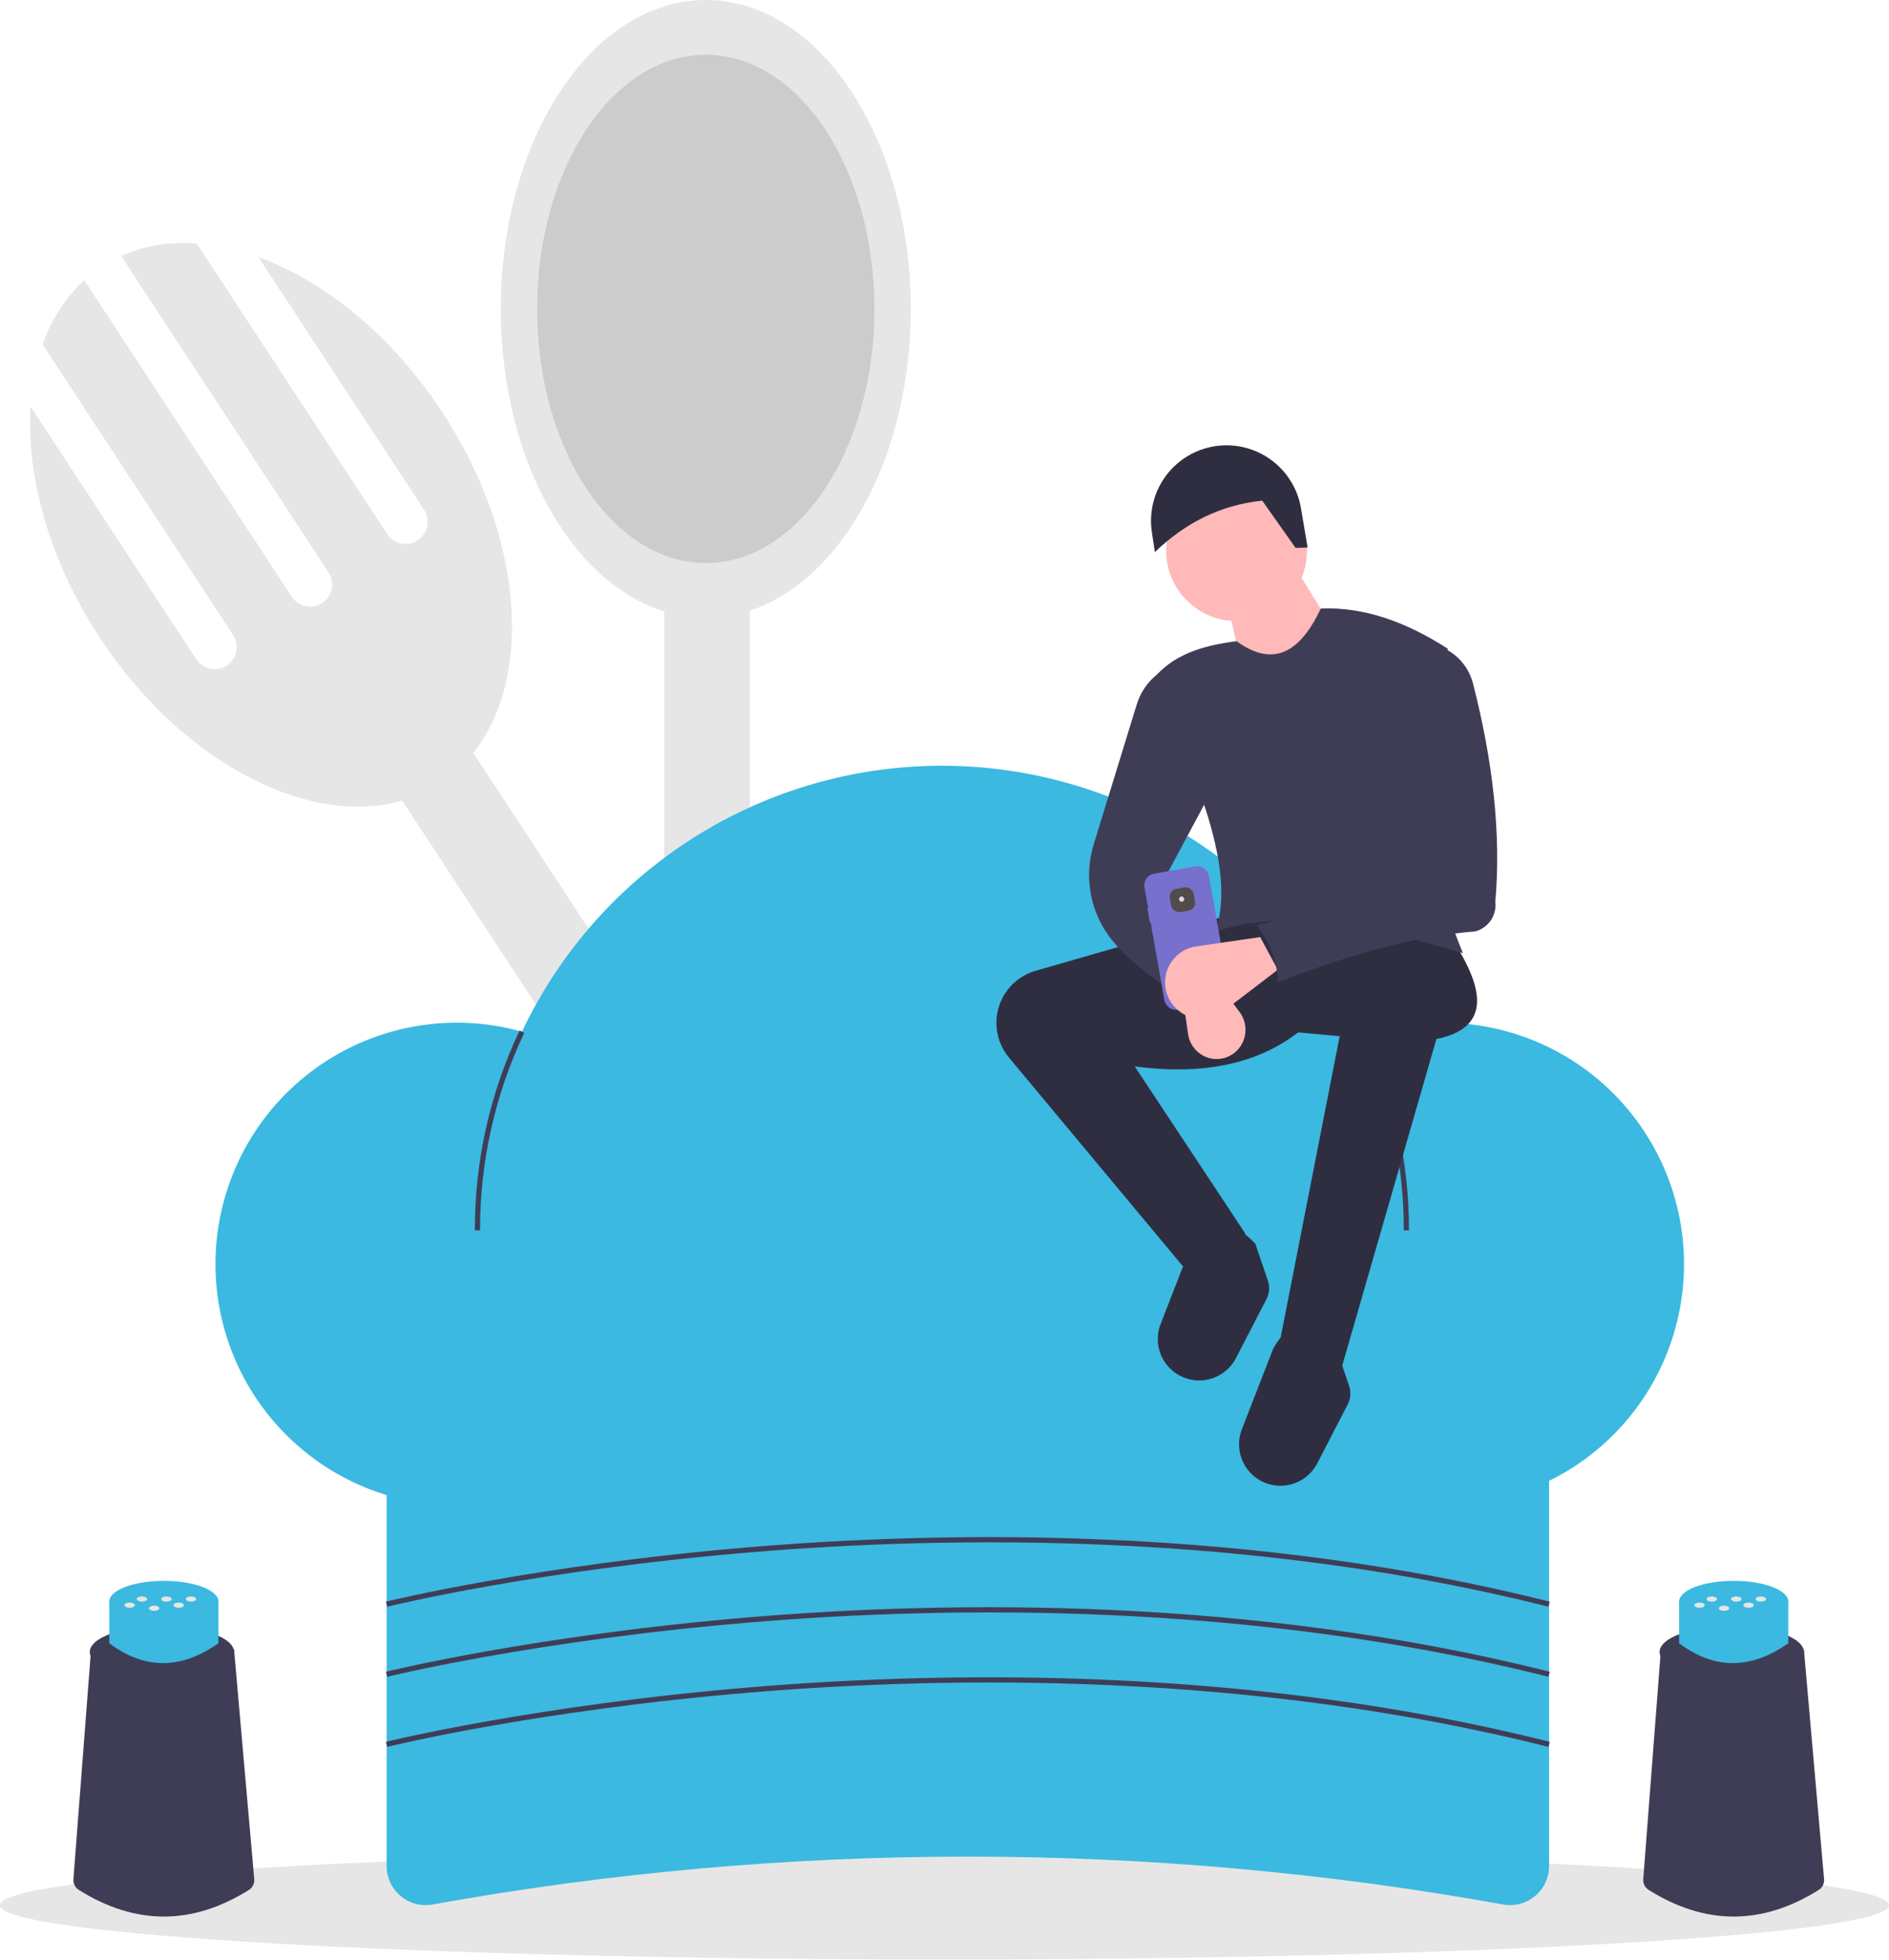 <svg width="728" height="755" viewBox="0 0 728 755" fill="none" xmlns="http://www.w3.org/2000/svg">
<g clip-path="url(#clip0)">
<path d="M165.277 263.942L137.683 282.04L425.063 720.205L452.657 702.107L165.277 263.942Z" fill="#E6E6E6"/>
<path d="M99.582 99.049L163.427 196.392C164.663 198.277 165.1 200.576 164.641 202.783C164.183 204.99 162.866 206.925 160.981 208.161C159.096 209.397 156.797 209.834 154.59 209.376C152.382 208.917 150.448 207.6 149.211 205.715L75.815 93.808C65.852 92.976 55.838 94.621 46.665 98.595L126.634 220.523C127.87 222.408 128.306 224.707 127.847 226.913C127.388 229.12 126.072 231.054 124.187 232.29C122.302 233.526 120.004 233.963 117.797 233.505C115.59 233.047 113.656 231.731 112.419 229.846L32.45 107.919C25.149 114.749 19.651 123.278 16.445 132.747L89.842 244.654C91.077 246.539 91.513 248.838 91.055 251.044C90.596 253.251 89.279 255.185 87.394 256.421C85.51 257.657 83.211 258.094 81.004 257.636C78.798 257.178 76.863 255.862 75.626 253.978L11.782 156.635C10.142 183.776 18.991 215.946 38.385 245.516C74.43 300.472 133.225 325.625 169.708 301.696C206.192 277.768 206.548 213.819 170.504 158.863C151.11 129.293 125.13 108.359 99.582 99.049Z" fill="#E6E6E6"/>
<path d="M289 204H256V728H289V204Z" fill="#E6E6E6"/>
<path d="M272 238C315.63 238 351 184.722 351 119C351 53.278 315.63 0 272 0C228.37 0 193 53.278 193 119C193 184.722 228.37 238 272 238Z" fill="#E6E6E6"/>
<path d="M272 216.912C307.899 216.912 337 173.075 337 119C337 64.925 307.899 21.089 272 21.089C236.101 21.089 207 64.925 207 119C207 173.075 236.101 216.912 272 216.912Z" fill="#CCCCCC"/>
<path d="M364 754.886C565.032 754.886 728 745.535 728 734C728 722.466 565.032 713.115 364 713.115C162.968 713.115 0 722.466 0 734C0 745.535 162.968 754.886 364 754.886Z" fill="#E6E6E6"/>
<path d="M579.268 733.693C442.855 709.105 303.145 709.105 166.732 733.693C164.565 734.086 162.339 733.998 160.209 733.436C158.08 732.874 156.1 731.852 154.409 730.441C152.718 729.031 151.357 727.266 150.422 725.272C149.488 723.278 149.002 721.103 149 718.901V532H597V718.901C596.998 721.103 596.512 723.278 595.578 725.272C594.643 727.266 593.282 729.031 591.591 730.441C589.9 731.852 587.92 732.874 585.791 733.436C583.661 733.998 581.435 734.086 579.268 733.693V733.693Z" fill="#3BB9E0"/>
<path d="M556 394C545.655 393.991 535.382 395.71 525.605 399.086C511.343 368.154 488.554 341.931 459.913 323.494C431.272 305.058 397.966 295.174 363.904 295.002C329.843 294.83 296.439 304.377 267.612 322.523C238.786 340.669 215.734 366.66 201.16 397.447C186.81 393.421 171.703 392.904 157.111 395.937C142.519 398.97 128.869 405.466 117.313 414.877C105.756 424.288 96.63 436.339 90.704 450.014C84.777 463.689 82.225 478.588 83.26 493.456C84.295 508.325 88.889 522.726 96.653 535.448C104.418 548.169 115.126 558.839 127.876 566.557C140.626 574.275 155.044 578.817 169.915 579.798C184.787 580.78 199.677 578.173 213.33 572.197C229.741 597.203 252.155 617.7 278.526 631.814C304.897 645.928 334.384 653.21 364.294 652.995C394.203 652.78 423.582 645.074 449.747 630.582C475.912 616.09 498.029 595.273 514.078 570.033C526.617 576.363 540.426 579.771 554.47 580.001C568.513 580.231 582.427 577.277 595.166 571.361C607.905 565.446 619.139 556.721 628.024 545.844C636.909 534.966 643.216 522.217 646.47 508.553C649.723 494.89 649.841 480.667 646.812 466.951C643.783 453.236 637.687 440.385 628.982 429.363C620.277 418.34 609.188 409.432 596.548 403.308C583.908 397.183 570.045 394.001 556 394V394Z" fill="#3BB9E0"/>
<path d="M185 474H183C182.932 447.373 188.825 421.068 200.247 397.015L202.055 397.871C190.76 421.657 184.932 447.669 185 474V474Z" fill="#3F3D56"/>
<path d="M543 474H541C541.062 448.276 535.501 422.849 524.706 399.499L526.522 398.661C537.439 422.274 543.063 447.986 543 474V474Z" fill="#3F3D56"/>
<path d="M149.241 618.971L148.759 617.029C149.323 616.889 206.162 602.93 289.459 596.003C366.34 589.61 482.146 588.068 597.244 617.03L596.756 618.97C481.939 590.08 366.387 591.615 289.667 597.993C206.519 604.904 149.804 618.831 149.241 618.971Z" fill="#3F3D56"/>
<path d="M149.241 645.971L148.759 644.029C149.323 643.889 206.162 629.93 289.459 623.003C366.34 616.61 482.146 615.068 597.244 644.03L596.756 645.97C481.939 617.08 366.387 618.617 289.667 624.993C206.519 631.904 149.804 645.831 149.241 645.971Z" fill="#3F3D56"/>
<path d="M149.241 672.971L148.759 671.029C149.323 670.889 206.162 656.93 289.459 650.003C366.34 643.61 482.146 642.068 597.244 671.03L596.756 672.97C481.939 644.08 366.387 645.617 289.667 651.993C206.519 658.904 149.804 672.831 149.241 672.971Z" fill="#3F3D56"/>
<path d="M517.267 526.156L493.037 517.918L516.298 399.189L500.306 397.735C484.712 409.7 463.946 414.39 437.307 410.82L479.952 475.273L458.207 490.622L388.839 407.417C385.712 403.666 384 398.938 384 394.055C384 389.529 385.472 385.125 388.194 381.508C390.916 377.891 394.741 375.257 399.091 374.005L473.168 352.667L559.912 362.359C573.027 382.353 573.54 396.259 553.576 400.27L517.267 526.156Z" fill="#2F2E41"/>
<path d="M492.467 572.344C489.962 572.185 487.53 571.438 485.368 570.163C483.206 568.889 481.376 567.122 480.025 565.007C478.674 562.891 477.841 560.487 477.594 557.99C477.346 555.493 477.692 552.972 478.601 550.633L490.647 519.657C496.766 508.066 505.164 509.517 515.08 519.657L519.926 533.873C520.325 535.043 520.483 536.282 520.391 537.515C520.299 538.748 519.959 539.95 519.391 541.049L507.65 563.749C506.226 566.501 504.033 568.779 501.337 570.305C498.641 571.831 495.559 572.54 492.467 572.344V572.344Z" fill="#2F2E41"/>
<path d="M461.152 531.781C458.648 531.623 456.216 530.876 454.054 529.601C451.892 528.326 450.061 526.559 448.711 524.444C447.36 522.329 446.527 519.925 446.279 517.428C446.032 514.93 446.377 512.409 447.287 510.07L459.333 479.095C465.451 467.504 473.849 468.955 483.765 479.095L488.611 493.31C489.01 494.48 489.169 495.719 489.077 496.953C488.985 498.186 488.645 499.388 488.077 500.486L476.335 523.186C474.912 525.938 472.718 528.216 470.022 529.742C467.326 531.269 464.244 531.977 461.152 531.781Z" fill="#2F2E41"/>
<path d="M476.56 239.268C491.548 239.268 503.698 227.118 503.698 212.13C503.698 197.142 491.548 184.992 476.56 184.992C461.572 184.992 449.422 197.142 449.422 212.13C449.422 227.118 461.572 239.268 476.56 239.268Z" fill="#FFB9B9"/>
<path d="M518.721 250.415L481.406 269.799L473.652 234.907L499.336 218.915L518.721 250.415Z" fill="#FFB9B9"/>
<path d="M563.789 367.204C526.555 355.958 492.771 350.131 468.322 358.966C476.749 335.258 461.194 299.055 444.091 262.045C451.471 252.398 463.237 248.661 476.56 247.022C491.137 257.606 501.301 250.813 509.029 234.422C525.882 233.746 542.124 239.714 557.974 249.93C545.584 289.616 547.814 328.695 563.789 367.204Z" fill="#3F3D56"/>
<path d="M467.837 364.781C461.958 368.247 456.531 374.085 451.361 381.258C442.622 375.909 434.932 369.819 428.875 362.575C424.634 357.439 421.743 351.326 420.463 344.79C419.183 338.254 419.554 331.502 421.544 325.146L438.105 271.325C439.48 266.854 442.152 262.893 445.782 259.944L447.968 258.168L469.776 299.36L447.968 340.067C450.734 347.481 458.883 356.045 467.837 364.781Z" fill="#3F3D56"/>
<path d="M473.489 406.983C471.918 407.71 470.202 408.055 468.477 407.993C466.752 407.93 465.064 407.462 463.549 406.624C462.033 405.786 460.73 404.602 459.743 403.166C458.757 401.729 458.113 400.079 457.864 398.347L455 378.466L465.011 373L477.715 389.867C478.73 391.214 479.433 392.776 479.77 394.436C480.108 396.096 480.073 397.813 479.667 399.457C479.261 401.102 478.494 402.632 477.425 403.935C476.355 405.238 475.01 406.28 473.489 406.983V406.983Z" fill="#FFB9B9"/>
<path d="M503.94 210.943L499.307 211.081L486.454 192.874C469.984 194.576 456.489 201.732 445.068 212.692L443.91 204.972C442.806 197.61 444.565 190.106 448.825 184.001C453.085 177.896 459.523 173.656 466.813 172.153H466.813C470.643 171.364 474.592 171.354 478.426 172.124C482.259 172.895 485.898 174.43 489.124 176.638C492.351 178.847 495.1 181.682 497.207 184.976C499.313 188.27 500.735 191.955 501.386 195.811L503.94 210.943Z" fill="#2F2E41"/>
<path d="M442.193 349.869L442.47 349.82L441.081 341.942C440.975 341.344 440.984 340.731 441.107 340.138C441.231 339.546 441.465 338.987 441.798 338.491C442.132 337.996 442.556 337.575 443.049 337.252C443.541 336.929 444.091 336.71 444.668 336.609L460.742 333.774C461.318 333.673 461.91 333.69 462.483 333.825C463.056 333.96 463.6 334.211 464.082 334.562C464.565 334.914 464.977 335.359 465.295 335.874C465.613 336.388 465.831 336.961 465.937 337.56L473.557 380.778C473.663 381.377 473.654 381.99 473.531 382.582C473.408 383.174 473.173 383.734 472.84 384.229C472.507 384.724 472.082 385.146 471.589 385.469C471.097 385.792 470.547 386.01 469.97 386.112L453.897 388.946C453.32 389.048 452.728 389.031 452.155 388.895C451.582 388.76 451.038 388.51 450.556 388.158C450.074 387.807 449.662 387.361 449.343 386.847C449.025 386.333 448.807 385.76 448.701 385.161L443.459 355.428L443.182 355.477L442.193 349.869Z" fill="#7770CD"/>
<path d="M450.262 384.271C449.36 382.294 448.931 380.134 449.009 377.963C449.086 375.791 449.668 373.668 450.708 371.76C451.748 369.852 453.217 368.212 455 366.97C456.783 365.728 458.83 364.918 460.98 364.604L485.655 361L492.439 373.6L471.506 389.591C469.834 390.868 467.895 391.752 465.835 392.177C463.774 392.602 461.644 392.558 459.603 392.047C457.562 391.536 455.662 390.571 454.045 389.225C452.428 387.879 451.135 386.185 450.262 384.271V384.271Z" fill="#FFB9B9"/>
<path d="M568.49 358.824C545.015 360.647 519.384 367.967 492.552 378.351C492.219 370.386 489.33 362.74 484.313 356.544C508.684 350.125 530.798 342.592 544.405 330.86L536.166 268.83L554.097 248.477L557.19 250.09C559.758 251.425 562.018 253.285 563.821 255.549C565.625 257.813 566.932 260.431 567.659 263.233C575.229 292.682 578.592 320.898 576.281 347.451C576.579 349.969 575.954 352.509 574.521 354.601C573.088 356.692 570.945 358.193 568.49 358.824V358.824Z" fill="#3F3D56"/>
<path d="M95.886 728.112C74.054 741.768 52.221 741.762 30.389 728.095C29.698 727.67 29.136 727.063 28.766 726.341C28.395 725.618 28.23 724.808 28.288 723.999L35.1 635.438H90.2L97.983 723.968C98.05 724.785 97.89 725.605 97.52 726.336C97.15 727.068 96.584 727.682 95.886 728.112V728.112Z" fill="#3F3D56"/>
<path d="M62.396 646.457C77.752 646.457 90.201 641.972 90.201 636.439C90.201 630.906 77.752 626.421 62.396 626.421C47.04 626.421 34.592 630.906 34.592 636.439C34.592 641.972 47.04 646.457 62.396 646.457Z" fill="#3F3D56"/>
<path d="M84.189 633.057C69.701 643.248 55.676 643.248 42.113 633.057V617.027H84.189V633.057Z" fill="#3BB9E0"/>
<path d="M63.151 625.042C74.77 625.042 84.189 621.454 84.189 617.027C84.189 612.601 74.77 609.013 63.151 609.013C51.532 609.013 42.113 612.601 42.113 617.027C42.113 621.454 51.532 625.042 63.151 625.042Z" fill="#3BB9E0"/>
<path d="M64.153 617.028C65.26 617.028 66.157 616.58 66.157 616.026C66.157 615.473 65.26 615.024 64.153 615.024C63.047 615.024 62.149 615.473 62.149 616.026C62.149 616.58 63.047 617.028 64.153 617.028Z" fill="#E6E6E6"/>
<path d="M73.614 617.028C74.721 617.028 75.618 616.58 75.618 616.026C75.618 615.473 74.721 615.024 73.614 615.024C72.507 615.024 71.61 615.473 71.61 616.026C71.61 616.58 72.507 617.028 73.614 617.028Z" fill="#E6E6E6"/>
<path d="M68.883 619.393C69.99 619.393 70.887 618.945 70.887 618.391C70.887 617.838 69.99 617.39 68.883 617.39C67.777 617.39 66.88 617.838 66.88 618.391C66.88 618.945 67.777 619.393 68.883 619.393Z" fill="#E6E6E6"/>
<path d="M49.961 619.393C51.068 619.393 51.965 618.945 51.965 618.391C51.965 617.838 51.068 617.39 49.961 617.39C48.855 617.39 47.958 617.838 47.958 618.391C47.958 618.945 48.855 619.393 49.961 619.393Z" fill="#E6E6E6"/>
<path d="M54.692 617.028C55.798 617.028 56.695 616.58 56.695 616.026C56.695 615.473 55.798 615.024 54.692 615.024C53.585 615.024 52.688 615.473 52.688 616.026C52.688 616.58 53.585 617.028 54.692 617.028Z" fill="#E6E6E6"/>
<path d="M59.422 620.576C60.529 620.576 61.426 620.127 61.426 619.574C61.426 619.021 60.529 618.572 59.422 618.572C58.316 618.572 57.419 619.021 57.419 619.574C57.419 620.127 58.316 620.576 59.422 620.576Z" fill="#E6E6E6"/>
<path d="M700.886 728.112C679.054 741.768 657.221 741.762 635.389 728.095C634.698 727.67 634.136 727.063 633.766 726.341C633.395 725.618 633.23 724.808 633.288 723.999L640.1 635.438H695.2L702.983 723.968C703.051 724.785 702.89 725.605 702.52 726.336C702.15 727.068 701.584 727.682 700.886 728.112V728.112Z" fill="#3F3D56"/>
<path d="M667.396 646.457C682.752 646.457 695.201 641.972 695.201 636.439C695.201 630.906 682.752 626.421 667.396 626.421C652.04 626.421 639.592 630.906 639.592 636.439C639.592 641.972 652.04 646.457 667.396 646.457Z" fill="#3F3D56"/>
<path d="M689.19 633.057C674.701 643.248 660.676 643.248 647.113 633.057V617.027H689.19V633.057Z" fill="#3BB9E0"/>
<path d="M668.151 625.042C679.77 625.042 689.19 621.454 689.19 617.027C689.19 612.601 679.77 609.013 668.151 609.013C656.532 609.013 647.113 612.601 647.113 617.027C647.113 621.454 656.532 625.042 668.151 625.042Z" fill="#3BB9E0"/>
<path d="M669.153 617.028C670.26 617.028 671.157 616.58 671.157 616.026C671.157 615.473 670.26 615.024 669.153 615.024C668.046 615.024 667.149 615.473 667.149 616.026C667.149 616.58 668.046 617.028 669.153 617.028Z" fill="#E6E6E6"/>
<path d="M678.614 617.028C679.721 617.028 680.618 616.58 680.618 616.026C680.618 615.473 679.721 615.024 678.614 615.024C677.507 615.024 676.61 615.473 676.61 616.026C676.61 616.58 677.507 617.028 678.614 617.028Z" fill="#E6E6E6"/>
<path d="M673.884 619.393C674.99 619.393 675.887 618.945 675.887 618.391C675.887 617.838 674.99 617.39 673.884 617.39C672.777 617.39 671.88 617.838 671.88 618.391C671.88 618.945 672.777 619.393 673.884 619.393Z" fill="#E6E6E6"/>
<path d="M654.961 619.393C656.068 619.393 656.965 618.945 656.965 618.391C656.965 617.838 656.068 617.39 654.961 617.39C653.855 617.39 652.958 617.838 652.958 618.391C652.958 618.945 653.855 619.393 654.961 619.393Z" fill="#E6E6E6"/>
<path d="M659.692 617.028C660.798 617.028 661.695 616.58 661.695 616.026C661.695 615.473 660.798 615.024 659.692 615.024C658.585 615.024 657.688 615.473 657.688 616.026C657.688 616.58 658.585 617.028 659.692 617.028Z" fill="#E6E6E6"/>
<path d="M664.422 620.576C665.529 620.576 666.426 620.127 666.426 619.574C666.426 619.021 665.529 618.572 664.422 618.572C663.316 618.572 662.418 619.021 662.418 619.574C662.418 620.127 663.316 620.576 664.422 620.576Z" fill="#E6E6E6"/>
<rect x="450.325" y="342.957" width="9.311" height="9.064" rx="3" transform="rotate(-10 450.325 342.957)" fill="#524B4B"/>
<circle cx="455.388" cy="346.388" r="1" transform="rotate(56 455.388 346.388)" fill="#DFD8D8"/>
</g>
<defs>
<clipPath id="clip0">
<rect width="728" height="754.885" fill="white"/>
</clipPath>
</defs>
</svg>
